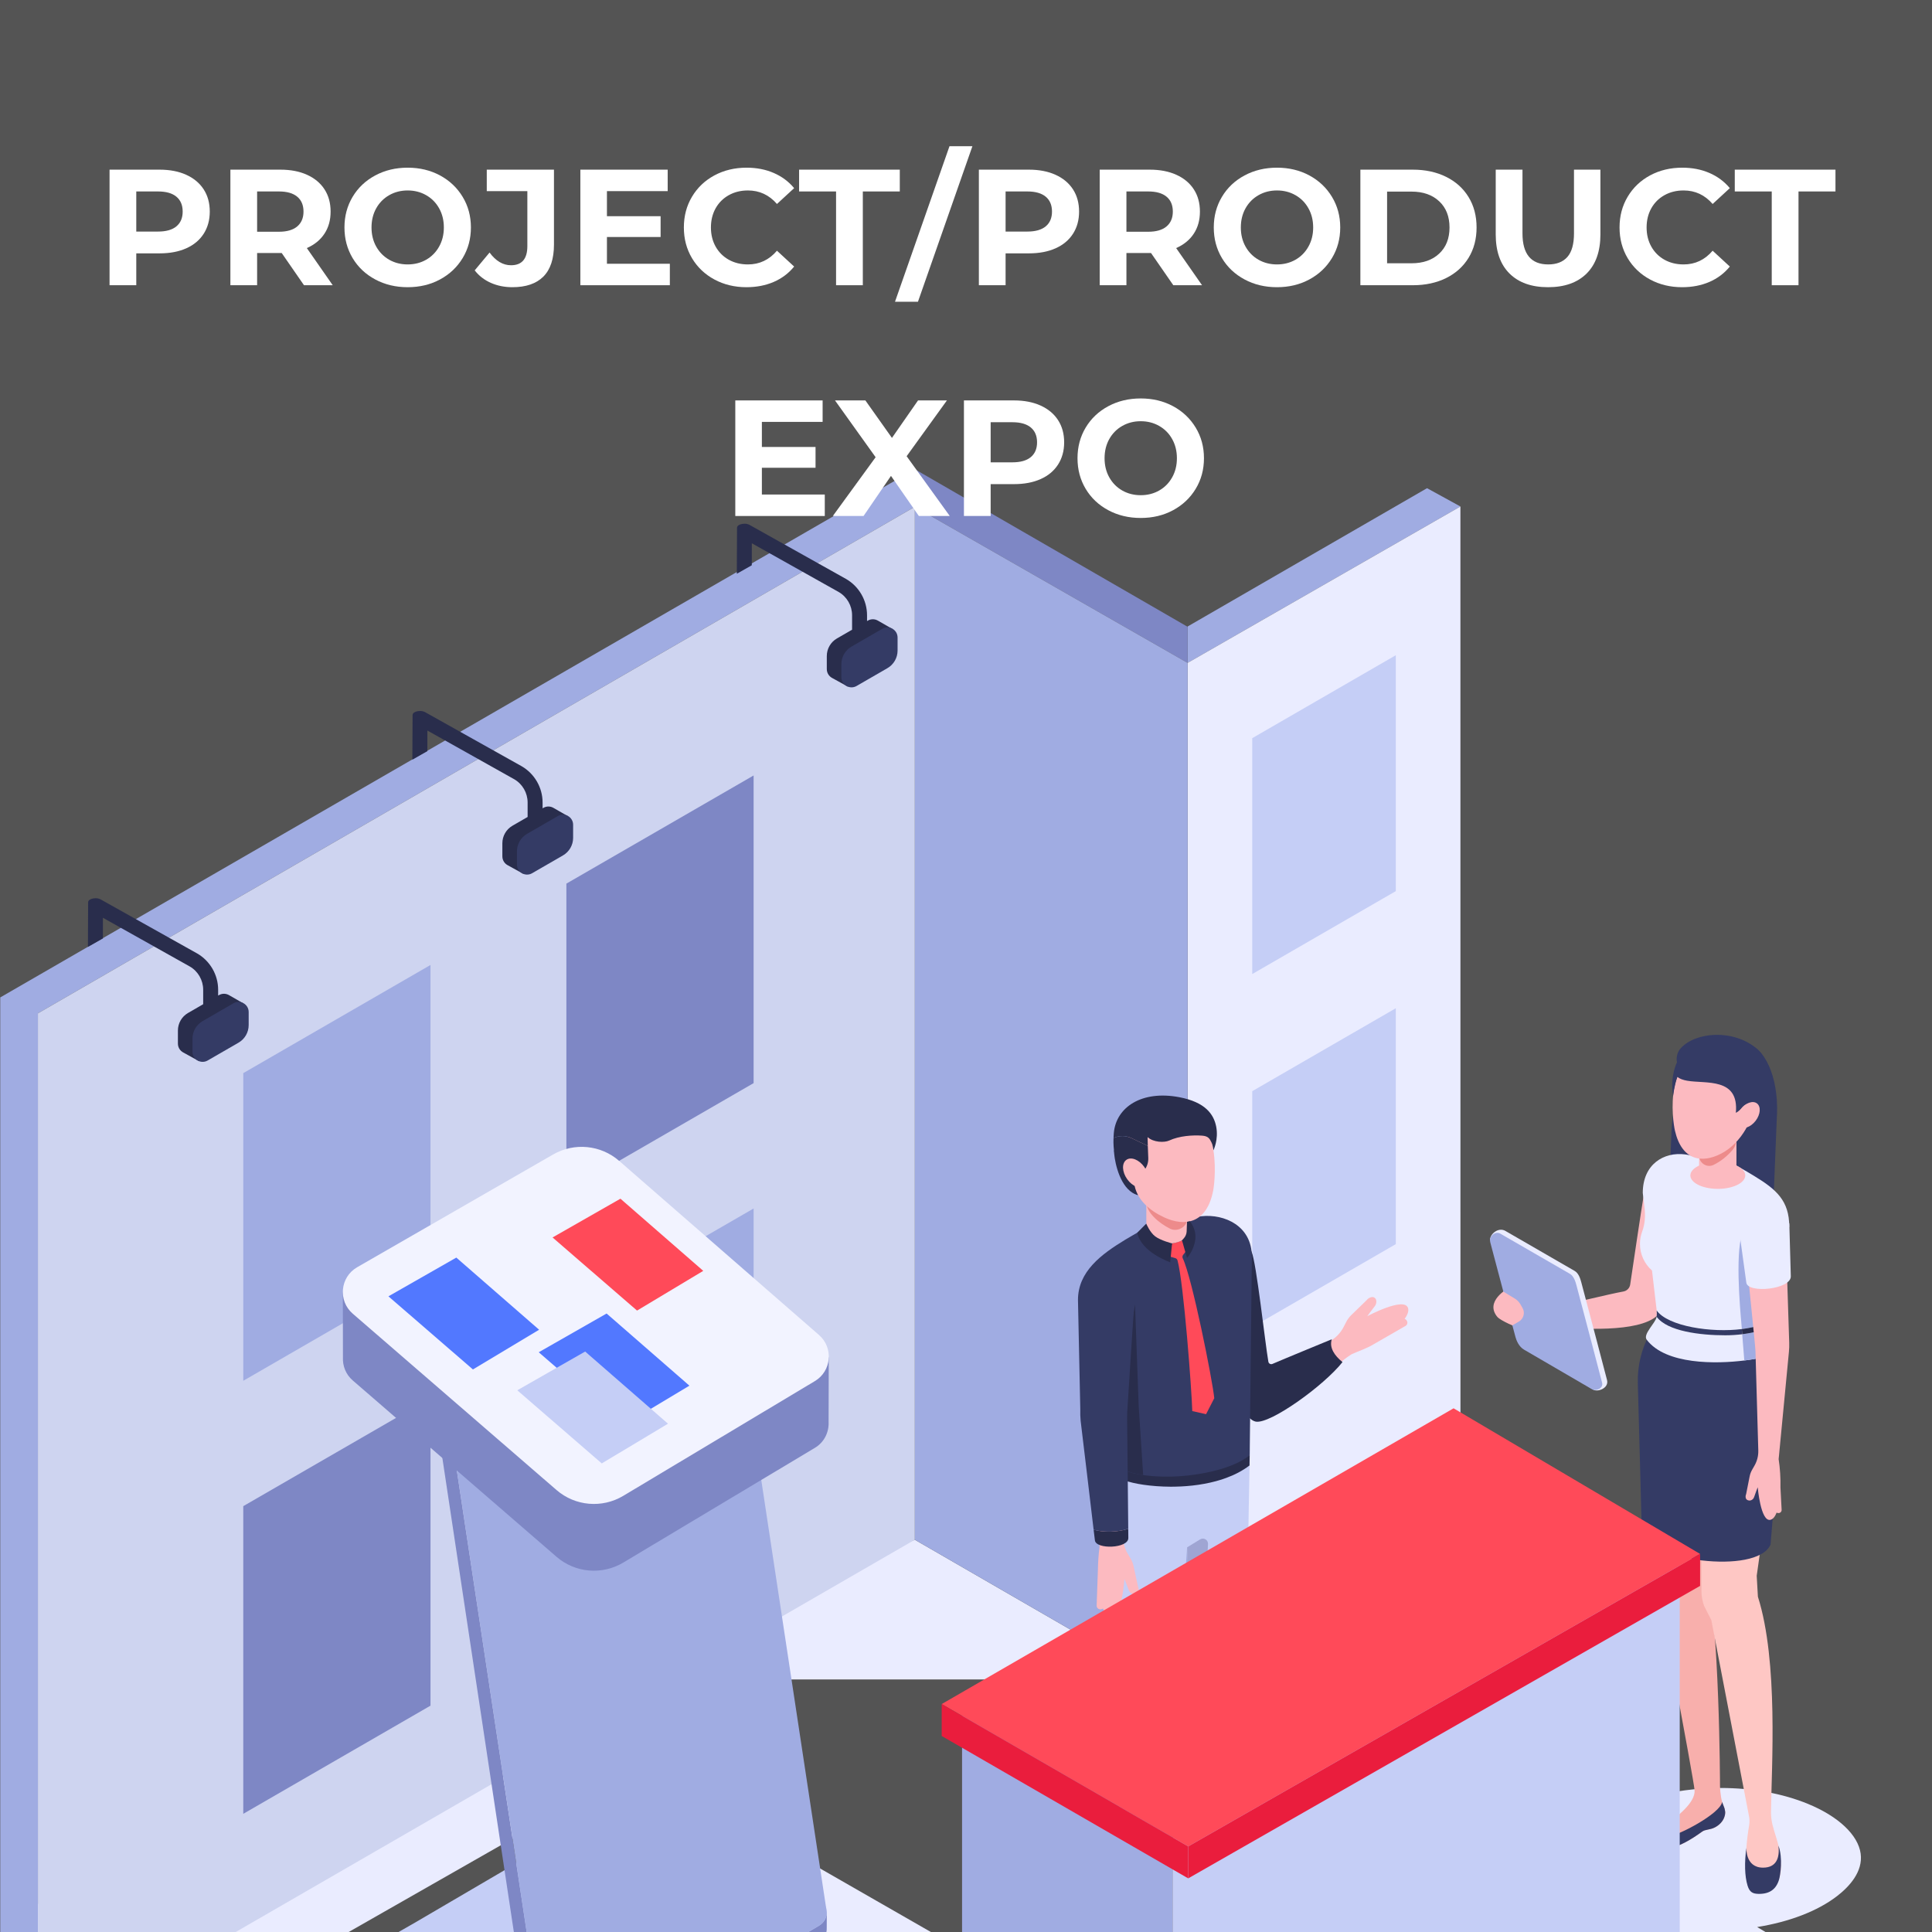 <svg xmlns="http://www.w3.org/2000/svg" xmlns:xlink="http://www.w3.org/1999/xlink" width="1080" zoomAndPan="magnify" viewBox="0 0 810 810" height="1080" preserveAspectRatio="xMidYMid meet" version="1.0"><defs><g/><clipPath id="6d1d8d8707"><path d="M 383 196.723 L 498 196.723 L 498 278 L 383 278 Z M 383 196.723 " clip-rule="nonzero"/></clipPath><clipPath id="0238563134"><path d="M 0 196.723 L 384 196.723 L 384 810 L 0 810 Z M 0 196.723 " clip-rule="nonzero"/></clipPath><clipPath id="650a78939b"><path d="M 489 749 L 787.387 749 L 787.387 810 L 489 810 Z M 489 749 " clip-rule="nonzero"/></clipPath></defs><rect x="-81" width="972" fill="#ffffff" y="-81" height="972" fill-opacity="1"/><rect x="-81" width="972" fill="#545454" y="-81" height="972" fill-opacity="1"/><path fill="#eaecff" d="M 280.055 878.055 L 233.387 878.055 L 243.133 857.105 L 225.863 821.703 L 314.621 766.617 L 394.809 812.605 L 280.055 878.055 " fill-opacity="1" fill-rule="nonzero"/><path fill="#eaecff" d="M 62.195 857.906 L 15.531 857.906 L 25.277 836.957 L 8.004 801.555 L 383.543 645.539 L 484.969 704.121 L 331.84 704.121 L 62.195 857.906 " fill-opacity="1" fill-rule="nonzero"/><path fill="#a0ace2" d="M 497.914 262.656 L 497.914 277.922 L 612.285 212.348 L 598.293 204.672 L 497.914 262.656 " fill-opacity="1" fill-rule="nonzero"/><g clip-path="url(#6d1d8d8707)"><path fill="#7e87c5" d="M 497.914 262.789 L 497.914 277.922 L 383.543 212.492 L 383.543 196.727 L 497.914 262.789 " fill-opacity="1" fill-rule="nonzero"/></g><path fill="#eaecff" d="M 497.914 277.922 L 497.938 710.875 L 612.309 644.812 L 612.285 212.348 L 497.914 277.922 " fill-opacity="1" fill-rule="nonzero"/><path fill="#a0ace2" d="M 497.914 277.922 L 497.914 711.605 L 383.543 645.539 L 383.543 212.492 L 497.914 277.922 " fill-opacity="1" fill-rule="nonzero"/><g clip-path="url(#0238563134)"><path fill="#a0ace2" d="M 383.543 212.492 L 383.543 196.727 L 0.105 418.176 L 0.105 851.227 L 15.895 857.906 L 15.895 424.855 L 383.543 212.492 " fill-opacity="1" fill-rule="nonzero"/></g><path fill="#ced4f0" d="M 383.543 212.492 L 15.895 424.855 L 15.895 857.906 L 383.543 645.539 L 383.543 212.492 " fill-opacity="1" fill-rule="nonzero"/><path fill="#a0ace2" d="M 180.488 404.566 L 180.488 533.555 L 101.992 578.902 L 101.992 449.914 L 180.488 404.566 " fill-opacity="1" fill-rule="nonzero"/><path fill="#7e87c5" d="M 315.957 325.117 L 315.957 454.105 L 237.457 499.453 L 237.457 370.465 L 315.957 325.117 " fill-opacity="1" fill-rule="nonzero"/><path fill="#c5cef6" d="M 585.195 274.707 L 585.195 373.609 L 525.004 408.379 L 525.004 309.48 L 585.195 274.707 " fill-opacity="1" fill-rule="nonzero"/><path fill="#c5cef6" d="M 585.195 422.707 L 585.195 521.609 L 525.004 556.383 L 525.004 457.477 L 585.195 422.707 " fill-opacity="1" fill-rule="nonzero"/><path fill="#7e87c5" d="M 180.488 586.117 L 180.488 715.102 L 101.992 760.449 L 101.992 631.461 L 180.488 586.117 " fill-opacity="1" fill-rule="nonzero"/><path fill="#a0ace2" d="M 315.957 506.664 L 315.957 635.652 L 237.457 681 L 237.457 552.012 L 315.957 506.664 " fill-opacity="1" fill-rule="nonzero"/><path fill="#7e87c5" d="M 332.617 808.125 L 272.211 776.637 C 268.195 774.312 263.246 774.297 259.219 776.602 L 169.863 825.969 L 169.219 817.027 L 150.094 823.465 L 150.094 829.871 C 150.121 832.828 151.211 835.809 153.48 837.105 L 225.523 876.859 C 229.547 879.16 234.492 879.148 238.504 876.824 L 342.797 815.367 C 345.707 813.512 346.711 810.758 346.617 808.148 L 346.637 801.98 L 332.617 808.125 " fill-opacity="1" fill-rule="nonzero"/><path fill="#c5cef6" d="M 346.633 801.715 C 346.633 803.914 345.555 806.07 343.395 807.352 L 275.617 847.293 L 246.801 864.285 L 238.688 869.039 C 238.449 869.203 238.211 869.32 237.934 869.402 C 235.453 870.68 232.652 871.082 229.977 870.602 C 228.461 870.363 227.023 869.883 225.664 869.082 L 224.223 868.285 L 153.41 829.184 C 149.012 826.66 149.012 820.348 153.41 817.828 L 173.988 806.07 L 224.223 776.645 L 229.977 773.289 L 248.281 762.574 L 259.512 756.137 C 263.547 753.816 268.504 753.859 272.539 756.176 L 293.203 767.812 L 343.395 796.074 C 345.555 797.355 346.633 799.516 346.633 801.715 " fill-opacity="1" fill-rule="nonzero"/><path fill="#7e87c5" d="M 306.668 538.043 L 190.016 606.527 L 229.977 870.602 C 228.461 870.363 227.023 869.883 225.664 869.082 L 224.223 868.285 L 184.258 603.289 L 300.914 534.805 L 306.668 538.043 " fill-opacity="1" fill-rule="nonzero"/><path fill="#a0ace2" d="M 306.668 538.043 L 346.633 801.715 C 346.633 803.914 345.555 806.07 343.395 807.352 L 275.617 847.293 L 237.934 869.402 C 235.453 870.68 232.652 871.082 229.977 870.602 L 190.016 606.527 L 306.668 538.043 " fill-opacity="1" fill-rule="nonzero"/><path fill="#7e87c5" d="M 347.457 569.07 L 328.527 574.758 L 259.609 514.707 C 251.895 507.988 240.77 506.902 231.906 512 L 169.086 548.148 L 143.734 541.578 L 143.781 569.078 C 143.605 572.582 144.914 576.18 147.879 578.746 L 233.309 652.68 C 241.133 659.457 252.422 660.441 261.309 655.121 L 341.645 607.02 C 345.664 604.613 347.586 600.355 347.391 596.148 L 347.457 569.07 " fill-opacity="1" fill-rule="nonzero"/><path fill="#f2f3ff" d="M 149.742 531.293 L 231.906 484.016 C 240.77 478.918 251.895 480 259.609 486.723 L 343.363 559.695 C 349.508 565.051 348.637 574.844 341.645 579.031 L 261.309 627.137 C 252.422 632.453 241.133 631.469 233.309 624.691 L 147.879 550.758 C 141.633 545.355 142.59 535.406 149.742 531.293 " fill-opacity="1" fill-rule="nonzero"/><path fill="#5278ff" d="M 225.863 566.941 L 254.324 550.699 L 289.043 580.949 L 261.285 597.598 L 225.863 566.941 " fill-opacity="1" fill-rule="nonzero"/><path fill="#5278ff" d="M 162.852 543.492 L 191.312 527.25 L 226.027 557.496 L 198.273 574.148 L 162.852 543.492 " fill-opacity="1" fill-rule="nonzero"/><path fill="#c5cef6" d="M 216.871 582.883 L 245.332 566.641 L 280.055 596.891 L 252.293 613.543 L 216.871 582.883 " fill-opacity="1" fill-rule="nonzero"/><path fill="#ff4a59" d="M 231.66 518.809 L 260.121 502.562 L 294.84 532.812 L 267.082 549.465 L 231.66 518.809 " fill-opacity="1" fill-rule="nonzero"/><path fill="#292d4c" d="M 79.586 405.215 L 43.16 384.789 L 43.141 393.434 L 36.859 396.996 L 36.949 378.285 C 36.949 378.102 36.996 377.871 37.133 377.688 C 37.547 377.047 38.742 376.582 40.121 376.582 C 40.883 376.582 41.57 376.766 42.109 377.031 L 82.684 399.754 C 88.098 402.887 91.457 408.715 91.457 414.965 L 91.457 417.398 L 91.773 417.219 C 93.203 416.391 94.812 416.504 96.062 417.238 L 102.066 420.688 L 98.152 423.797 L 98.152 426.367 C 98.152 429.406 96.531 432.211 93.898 433.73 L 83.555 438.039 C 83.438 438.105 84.184 439.355 84.066 439.414 L 83.449 444.906 L 76.863 441.277 C 75.551 440.582 74.59 439.219 74.59 437.52 L 74.59 432.051 C 74.59 429.012 76.211 426.203 78.844 424.688 L 85.184 421.02 L 85.184 414.965 C 85.184 410.945 83.023 407.199 79.586 405.215 " fill-opacity="1" fill-rule="nonzero"/><path fill="#343b65" d="M 80.699 435.461 L 80.699 440.93 C 80.699 444.203 84.242 446.246 87.078 444.613 L 100.008 437.141 C 102.641 435.625 104.258 432.812 104.258 429.773 L 104.258 424.309 C 104.258 421.035 100.715 418.988 97.887 420.629 L 84.953 428.098 C 82.32 429.617 80.699 432.422 80.699 435.461 " fill-opacity="1" fill-rule="nonzero"/><path fill="#292d4c" d="M 351.633 248.203 L 315.211 227.773 L 315.191 236.992 L 308.91 240.555 L 309.004 221.273 C 309.004 221.09 309.047 220.859 309.188 220.676 C 309.598 220.035 310.797 219.57 312.172 219.57 C 312.934 219.57 313.625 219.75 314.164 220.016 L 354.734 242.742 C 360.148 245.875 363.512 251.699 363.512 257.953 L 363.512 260.387 L 363.824 260.203 C 365.258 259.379 366.867 259.492 368.109 260.227 L 374.117 263.676 L 370.199 266.785 L 370.199 269.355 C 370.199 272.391 368.578 275.199 365.949 276.719 L 355.609 281.023 C 355.492 281.094 356.234 282.344 356.113 282.398 L 355.5 287.895 L 348.918 284.266 C 347.602 283.57 346.641 282.207 346.641 280.508 L 346.641 275.039 C 346.641 272 348.262 269.191 350.891 267.672 L 357.238 264.008 L 357.238 257.953 C 357.238 253.934 355.078 250.188 351.633 248.203 " fill-opacity="1" fill-rule="nonzero"/><path fill="#343b65" d="M 352.75 278.449 L 352.75 283.914 C 352.75 287.191 356.297 289.234 359.125 287.602 L 372.059 280.129 C 374.691 278.609 376.312 275.801 376.312 272.762 L 376.312 267.297 C 376.312 264.023 372.77 261.977 369.934 263.613 L 357.004 271.082 C 354.371 272.605 352.75 275.41 352.75 278.449 " fill-opacity="1" fill-rule="nonzero"/><path fill="#292d4c" d="M 215.609 326.711 L 179.184 306.281 L 179.164 314.926 L 172.883 318.488 L 172.973 299.781 C 172.973 299.598 173.023 299.363 173.16 299.184 C 173.574 298.539 174.77 298.078 176.148 298.078 C 176.91 298.078 177.594 298.258 178.137 298.523 L 218.711 321.25 C 224.121 324.379 227.484 330.207 227.484 336.457 L 227.484 338.891 L 227.801 338.711 C 229.23 337.883 230.844 337.996 232.086 338.734 L 238.094 342.184 L 234.176 345.289 L 234.176 347.859 C 234.176 350.898 232.555 353.703 229.922 355.227 L 219.582 359.531 C 219.461 359.602 220.211 360.852 220.09 360.906 L 219.473 366.398 L 212.891 362.773 C 211.574 362.078 210.617 360.715 210.617 359.012 L 210.617 353.547 C 210.617 350.508 212.234 347.699 214.867 346.18 L 221.207 342.516 L 221.207 336.457 C 221.207 332.438 219.051 328.691 215.609 326.711 " fill-opacity="1" fill-rule="nonzero"/><path fill="#343b65" d="M 216.727 356.953 L 216.727 362.422 C 216.727 365.695 220.266 367.738 223.102 366.105 L 236.035 358.633 C 238.664 357.117 240.285 354.305 240.285 351.27 L 240.285 345.801 C 240.285 342.531 236.742 340.484 233.91 342.121 L 220.977 349.59 C 218.348 351.109 216.727 353.914 216.727 356.953 " fill-opacity="1" fill-rule="nonzero"/><path fill="#292d4c" d="M 472.203 790.457 C 474.133 784.215 479.012 780.184 483.102 781.449 C 487.195 782.711 487.719 788.469 487.02 795.043 C 486.891 796.266 486.184 797.309 485.637 798.297 C 484.473 800.387 483.926 802.754 483.953 805.145 C 483.969 806.98 483.691 808.953 483.078 810.941 C 481.758 815.199 477.512 818.016 474.395 819.562 C 466.68 823.402 473.715 830.59 467.367 817.078 C 465.633 813.387 464.766 807.812 467.215 803.383 C 468.215 801.574 471.84 791.633 472.203 790.457 " fill-opacity="1" fill-rule="nonzero"/><path fill="#292d4c" d="M 510.691 781.523 C 511.637 782.199 512.98 783.793 513.961 784.82 C 516.234 787.207 519.402 788.609 522.633 789.742 C 527.098 791.305 530.707 791.648 533.277 790.984 C 535.766 790.34 536.82 787.395 535.355 785.281 C 533.938 783.242 531.305 780.516 527.781 777.43 C 525.766 775.668 523.891 774.055 522.395 772.777 C 520.262 770.965 518.906 768.395 518.652 765.609 C 518.512 764.078 518.32 762.711 518.082 762.621 C 512.633 760.555 504.871 761.691 503.48 764.328 C 503.48 764.328 501.938 772.43 501.938 774.43 C 501.938 775.703 502.324 777.828 504.672 778.727 C 506.137 779.285 508.492 779.945 510.691 781.523 " fill-opacity="1" fill-rule="nonzero"/><path fill="#fcbac0" d="M 589.805 553.699 C 589.605 553.32 589.273 553.059 588.895 552.941 C 590.184 551.164 590.758 549.551 590.281 548.281 C 588.547 543.625 573.242 551.816 573.242 551.816 C 573.242 551.816 575.484 548.719 576.301 547.738 C 577.215 546.633 577.219 545.125 576.652 544.414 C 575.559 543.043 573.531 544.266 572.965 545.117 L 566.551 551.344 C 565.68 552.188 564.949 553.168 564.398 554.246 L 563.309 556.355 C 562.105 558.699 560.277 560.66 558.031 562.027 C 558.031 562.027 556.242 563.164 553.508 564.871 L 559.512 573.48 C 563.957 569.242 566.84 567.691 566.84 567.691 C 569.676 566.418 572.977 565.355 575.789 563.656 L 589.223 555.922 C 589.977 555.527 590.266 554.586 589.871 553.832 L 589.805 553.699 " fill-opacity="1" fill-rule="nonzero"/><path fill="#c5cef6" d="M 465.207 575.898 L 465.207 595.262 C 465.207 598.188 470.02 788.152 470.02 788.152 C 470.125 793.93 488.02 793.418 488.188 788.246 L 497.703 648.727 L 501.383 766.965 C 501.461 772.887 521.277 772.355 521.164 766.52 L 523.945 609.945 C 523.996 607.203 523.848 602.836 523.281 600.156 L 465.207 575.898 " fill-opacity="1" fill-rule="nonzero"/><path fill="#9fa5d3" d="M 497.703 648.727 L 503.176 645.383 C 504.656 644.473 506.543 645.594 506.461 647.332 L 501.18 752.605 L 497.703 648.727 " fill-opacity="1" fill-rule="nonzero"/><path fill="#292d4c" d="M 558.359 561.492 C 558.359 561.492 537.352 570.137 533.48 571.828 C 532.742 572.152 531.91 571.703 531.77 570.91 C 530.379 562.996 526.773 529.426 524.73 524.77 C 523.688 522.398 507.016 531.008 507.016 531.008 C 506.066 532.102 505.594 533.484 505.715 534.945 C 505.824 536.379 504.738 538.191 505.695 538.973 C 509.461 557.891 518.027 594.426 526.465 596.02 C 532.531 597.168 555.117 580.879 562.852 571.059 C 559.508 568.375 557.211 565.008 558.359 561.492 " fill-opacity="1" fill-rule="nonzero"/><path fill="#343b65" d="M 524.844 526.828 L 523.945 609.945 C 519.953 615.09 497.867 623.301 479.359 620.504 C 476.055 620.008 472.855 619.234 469.914 618.113 C 468.023 617.395 466.223 616.531 464.551 615.504 L 463.078 568.246 L 451.945 545.027 C 451.945 533.059 461.723 525.855 471.828 519.715 C 472.82 519.105 473.832 518.52 474.898 517.914 L 490.332 508.977 C 491.086 508.59 496.91 511.754 497.664 511.457 C 499.648 510.613 501.723 510.102 503.785 509.898 C 513.305 508.902 524.844 513.902 524.844 526.828 " fill-opacity="1" fill-rule="nonzero"/><path fill="#ff4a59" d="M 505.652 592.902 L 509.09 586.203 C 508.305 578.379 499.738 535.508 495.883 527.57 C 495.648 527.09 495.711 526.535 496.035 526.109 L 497.816 523.785 L 495.555 520.039 C 493.551 520.898 492.031 521.195 491.395 521.305 L 489.895 526.66 L 492.734 527.469 C 493.195 527.602 493.551 527.957 493.68 528.418 C 496.285 538.02 499.641 583.035 499.867 591.605 C 502.961 592.301 502.559 592.207 505.652 592.902 " fill-opacity="1" fill-rule="nonzero"/><path fill="#292d4c" d="M 479.277 618.418 C 475.969 617.922 472.855 617.078 469.914 615.957 L 466.133 606.156 L 475.867 546.867 L 477.395 589.371 L 479.277 618.418 " fill-opacity="1" fill-rule="nonzero"/><path fill="#292d4c" d="M 514.074 615.203 C 513.488 615.422 512.859 615.605 512.234 615.809 C 506.484 617.535 499.559 618.715 492.609 619.023 C 492.004 619.043 491.379 619.062 490.773 619.078 C 488.348 619.133 485.922 619.078 483.566 618.895 C 482.066 618.77 480.633 618.621 479.277 618.418 C 473.371 617.555 468.895 615.934 467.508 613.605 L 468.367 618.473 C 468.426 619.895 472.902 621.547 479.492 622.504 C 482.801 622.977 486.676 623.289 490.773 623.309 C 491.379 623.309 491.988 623.289 492.609 623.289 C 499.027 623.18 505.918 622.297 512.234 620.277 C 512.859 620.074 513.469 619.852 514.074 619.633 C 517.676 618.324 520.941 616.625 523.863 614.402 L 523.945 609.945 C 521.812 611.93 518.43 613.73 514.074 615.203 " fill-opacity="1" fill-rule="nonzero"/><path fill="#fcbac0" d="M 477.113 665.203 L 475.273 656.668 C 475.023 655.516 474.59 654.406 473.984 653.391 L 472.797 651.398 C 471.484 649.188 470.801 646.664 470.832 644.098 L 471.352 595.887 C 471.281 594.008 471.328 592.148 471.504 590.277 C 472.285 581.828 468.152 565.078 468.547 558.117 C 468.645 556.371 467.289 554.891 465.543 554.828 L 458.723 545.906 C 456.969 545.844 455.504 547.246 455.496 549.004 L 454.867 591.941 C 454.844 593.434 454.922 594.922 455.094 596.402 L 461 648.496 C 460.59 651.504 460.355 654.754 460.309 657.965 L 459.773 673.09 C 459.711 673.922 460.336 674.648 461.168 674.711 C 461.727 674.754 462.113 674.613 462.406 674.359 C 463.211 676.344 464.25 677.656 465.547 677.918 C 470.301 678.883 471.426 661.973 471.426 661.973 C 471.426 661.973 472.828 665.434 473.219 666.609 C 473.66 667.938 474.883 668.461 475.758 668.34 C 477.77 668.07 477.527 666.113 477.113 665.203 " fill-opacity="1" fill-rule="nonzero"/><path fill="#292d4c" d="M 458.504 641.34 L 459.039 645.754 C 459.387 649.711 473.203 649.246 473.055 644.766 L 473.02 640.938 C 468.699 642.41 462.621 642.555 458.504 641.34 " fill-opacity="1" fill-rule="nonzero"/><path fill="#343b65" d="M 472.543 594.059 C 472.543 593.34 472.562 592.645 472.598 591.926 C 473.02 585.328 475.246 550.102 475.723 543.652 L 451.945 545.027 L 452.918 590.914 C 452.863 592.477 452.918 594.078 453.062 595.676 L 455.805 618.566 L 458.504 641.34 C 462.621 642.555 468.699 642.41 473.02 640.938 L 472.801 618.566 L 472.543 594.059 " fill-opacity="1" fill-rule="nonzero"/><path fill="#292d4c" d="M 485.348 489.699 C 489.691 494.875 491.789 494.793 488.391 497.191 C 483.566 500.602 478.562 503.242 473.82 499.375 C 468.586 495.102 467.043 485.238 467.047 482.27 C 467.047 482.27 481.008 484.523 485.348 489.699 " fill-opacity="1" fill-rule="nonzero"/><path fill="#fcbac0" d="M 497.664 489.543 L 497.664 517.262 C 497.664 518.559 496.469 519.805 494.277 520.602 C 490.488 522 485.156 521.652 482.312 519.805 C 481.168 519.059 480.617 518.16 480.617 517.262 L 480.57 489.543 L 497.664 489.543 " fill-opacity="1" fill-rule="nonzero"/><path fill="#ed8b8b" d="M 497.664 492.82 L 497.664 511.457 C 497.664 514.098 493.77 516.781 490.488 515.105 C 485.633 512.633 480.57 508.258 480.57 503.844 L 480.57 492.82 L 497.664 492.82 " fill-opacity="1" fill-rule="nonzero"/><path fill="#fcbac0" d="M 488.871 464.195 C 478.355 465.051 470.457 473.441 471.488 486.129 C 471.758 489.422 474.816 493.199 475.691 497.18 C 477.035 503.332 482.105 507.59 488.004 510.352 C 496.758 514.441 506.004 513.012 508.652 499.039 C 509.566 494.203 512.824 462.246 488.871 464.195 " fill-opacity="1" fill-rule="nonzero"/><path fill="#292d4c" d="M 490.617 529.223 L 491.395 521.305 C 491.395 521.305 486.625 520.094 484.344 518.379 C 482.059 516.664 480.57 513.012 480.57 513.012 L 476.801 516.809 C 478.41 525.035 490.617 529.223 490.617 529.223 " fill-opacity="1" fill-rule="nonzero"/><path fill="#292d4c" d="M 497.664 527.402 L 495.555 520.039 L 496.371 519.105 C 497.066 518.312 497.465 517.309 497.508 516.254 L 497.664 512.258 C 497.664 512.258 498.477 512.133 498.898 512.035 L 499.25 512.539 C 500.707 514.602 501.445 517.141 501.129 519.648 C 500.527 524.406 497.664 527.402 497.664 527.402 " fill-opacity="1" fill-rule="nonzero"/><path fill="#292d4c" d="M 466.844 477.113 C 466.477 487.23 470.281 491.883 473.098 493.969 C 472.828 493.062 472.781 491.328 473.379 488.023 C 473.602 486.777 475.734 487.094 477.059 488.793 C 477.598 489.488 478.723 490.016 479.914 490.402 C 480.953 488.996 481.484 487.281 481.422 485.535 L 481.223 480.406 L 474.363 477.16 C 471.961 476.02 469.215 476.039 466.844 477.113 " fill-opacity="1" fill-rule="nonzero"/><path fill="#292d4c" d="M 494.414 460.004 C 478.742 457.027 467.93 464.141 466.977 475.016 C 466.91 475.742 466.871 476.438 466.844 477.113 C 469.215 476.039 471.961 476.02 474.363 477.16 L 481.223 480.406 L 481.133 476.727 C 483.543 478.98 488.18 479.102 490.168 478.18 C 494.449 476.199 500.055 475.84 503.988 476.125 C 506.539 476.309 507.164 477.359 507.961 479.055 C 508.559 480.328 508.73 482.27 508.73 482.27 C 508.73 482.27 510.965 477.805 509.891 472.32 C 508.863 467.113 505.301 462.07 494.414 460.004 " fill-opacity="1" fill-rule="nonzero"/><path fill="#fcbac0" d="M 479.75 489.258 C 481.918 492.312 482.066 495.934 480.082 497.344 C 478.098 498.75 474.73 497.414 472.566 494.355 C 470.398 491.297 470.254 487.68 472.238 486.273 C 474.223 484.859 477.59 486.203 479.75 489.258 " fill-opacity="1" fill-rule="nonzero"/><g clip-path="url(#650a78939b)"><path fill="#eaecff" d="M 570.715 957.992 L 496.621 957.992 L 506.363 937.039 L 489.094 901.641 L 668.133 794.168 C 663.711 790.324 660.934 786.082 660.355 781.816 C 659.328 774.234 665.152 767.977 670.215 764.059 C 681.906 755.016 701.039 749.617 721.379 749.617 C 734.703 749.617 747.348 751.914 757.949 756.266 C 770.758 761.516 779.031 769.328 780.094 777.156 C 781.117 784.742 775.297 791 770.234 794.914 C 762.012 801.27 750.094 805.773 736.691 807.922 L 787.383 838.18 L 570.715 957.992 " fill-opacity="1" fill-rule="nonzero"/></g><path fill="#f8afac" d="M 694.605 768.035 C 693.488 769.246 691.293 771.348 692.711 772.824 C 696.426 776.723 702.973 775.664 713.684 767.883 C 714.988 766.938 716.922 767.238 719.02 766.121 C 720.816 765.176 722.312 763.695 722.957 761.77 C 723.582 759.984 723.164 758.906 723.164 758.906 C 723.148 758.336 722.75 757.449 722.312 756.312 C 722.199 756.047 722.105 755.781 722.027 755.48 C 721.176 752.68 721.121 748.797 721.121 748.797 C 721.121 748.797 720.988 680.605 715.18 656.273 L 720.27 603.977 L 689.309 598.809 L 693.355 657.066 C 693.355 657.066 710.164 746.109 710.465 750.594 C 710.809 755.84 702.973 761.77 698.145 765.305 C 696.426 766.574 695.082 767.52 694.605 768.035 " fill-opacity="1" fill-rule="nonzero"/><path fill="#fec7c4" d="M 744.16 606.695 L 736.508 660.645 L 737.008 669.422 C 745.656 696.699 742.723 740.758 742.5 759.738 C 742.41 767.273 746.66 771.781 746.668 782.531 C 746.672 787.988 744.27 793.941 737.402 793.812 C 730.523 793.676 731.5 775.852 733.312 765.406 C 733.551 764.031 733.531 762.645 733.242 761.277 L 717.48 679.223 L 714.465 673.336 C 713.73 671.371 713.355 669.285 713.355 667.191 L 713.355 605.055 L 744.16 606.695 " fill-opacity="1" fill-rule="nonzero"/><path fill="#343b65" d="M 732.191 774.664 C 732.191 774.664 731.641 783.02 739.168 783.02 C 744.84 783.02 746.195 778.801 745.629 773.793 C 747.566 779.062 746.387 786.305 745.887 787.984 C 744.707 791.965 742.02 794.164 737.074 794.008 C 734.934 793.938 733.539 793.355 732.684 790.594 C 731.434 786.559 731.332 780.719 732.191 774.664 " fill-opacity="1" fill-rule="nonzero"/><path fill="#343b65" d="M 692.711 772.824 C 696.426 776.723 702.973 775.664 713.684 767.883 C 714.988 766.938 716.922 767.238 719.02 766.121 C 720.816 765.176 722.312 763.695 722.957 761.77 C 723.582 759.984 723.164 758.906 723.164 758.906 C 723.148 758.336 722.75 757.449 722.312 756.312 C 722.199 756.047 722.105 755.781 722.027 755.48 C 721.156 760.461 703.5 769.566 700.305 769.645 C 697.219 769.699 696.559 767.332 698.203 765.289 C 696.426 766.574 695.082 767.52 694.605 768.035 C 693.488 769.246 691.293 771.348 692.711 772.824 " fill-opacity="1" fill-rule="nonzero"/><path fill="#343b65" d="M 700.785 474.309 C 701.43 458.527 708.379 445.996 716.309 446.316 C 717.777 446.383 719.172 446.879 720.477 447.75 C 723.359 441.684 727.441 437.914 731.828 438.094 C 739.758 438.418 745.664 451.473 745.016 467.254 C 745.004 467.582 744.973 467.898 744.953 468.223 L 743.52 503.855 C 743.258 510.219 736.375 514.066 730.824 510.945 L 707.684 497.949 C 702.965 495.301 700.133 490.23 700.355 484.824 L 700.746 475.273 C 700.754 474.949 700.773 474.637 700.785 474.309 " fill-opacity="1" fill-rule="nonzero"/><path fill="#343b65" d="M 686.664 580.027 C 687.363 604 688.332 642.516 688.332 642.516 C 689.309 653.895 736.508 660.645 742.309 647.582 L 744.844 616.875 C 746.719 606.191 748.363 584.422 741.684 570.391 C 741.684 570.391 741.266 569.648 740.621 568.516 C 739.051 565.691 738.027 562.625 737.559 559.484 L 733.09 559.086 L 731.953 558.973 L 731.18 558.914 L 730.043 558.82 L 693.098 555.543 C 692.758 556.793 692.266 557.988 691.66 559.16 C 688.18 565.539 686.453 572.738 686.664 580.027 " fill-opacity="1" fill-rule="nonzero"/><path fill="#fcbac0" d="M 652.133 556.34 C 662.09 557.141 686.91 558.844 694.703 551.633 C 698.141 548.457 704.262 503.941 704.262 503.941 C 704.559 502.586 703.676 501.254 702.316 500.996 L 692.031 499.051 C 690.676 498.797 689.379 499.699 689.148 501.059 C 688.215 506.621 684.41 532.094 683.469 538.523 C 683.25 540.012 682.121 541.188 680.637 541.461 C 673.465 542.777 662.105 545.84 650.121 548.043 C 644.746 549.027 634.074 534.98 632.285 540.148 C 632.285 540.148 622.172 545.582 627.859 552.227 C 628.836 553.363 635.676 556.902 638.262 556.734 C 643.449 556.395 650.793 556.23 652.133 556.34 " fill-opacity="1" fill-rule="nonzero"/><path fill="#eaecff" d="M 694.578 549.441 C 694.645 550.227 694.559 551.977 694.559 552.066 C 694.23 554.559 688.648 559.383 690.395 561.684 C 698.379 572.219 719.609 571.863 731.309 570.395 C 737.32 569.648 741.496 568.512 741.496 568.512 C 739.637 565.191 738.547 561.539 738.238 557.816 C 738.195 557.227 738.152 556.66 738.152 556.07 L 738.156 555.562 C 738.176 553.922 738.352 552.262 738.656 550.645 C 738.785 549.988 739.637 546.988 739.969 546.156 L 750.152 514.246 C 750.152 503.332 744.648 498.633 735.484 493.051 C 734.547 492.461 733.562 491.875 732.535 491.281 L 718.344 483.082 C 717.648 482.73 712.309 485.66 711.609 485.375 C 709.953 484.676 708.246 484.219 706.52 483.996 C 697.621 482.836 688.742 488.066 688.742 500.164 L 689.465 506.262 C 689.879 509.652 689.68 513.152 688.48 516.348 C 687.891 517.965 687.562 519.691 687.562 521.512 C 687.562 525.973 689.531 529.953 692.613 532.688 C 692.613 532.688 694.559 549.199 694.578 549.441 " fill-opacity="1" fill-rule="nonzero"/><path fill="#fcbac0" d="M 727.117 497.309 C 722.039 499.18 714.824 498.68 711.004 496.195 C 707.18 493.707 708.203 490.176 713.281 488.305 C 718.359 486.434 725.578 486.938 729.398 489.422 C 733.219 491.906 732.199 495.441 727.117 497.309 " fill-opacity="1" fill-rule="nonzero"/><path fill="#343b65" d="M 694.559 552.066 C 694.559 551.977 694.578 551.891 694.578 551.805 C 694.645 551.016 694.645 550.227 694.578 549.441 C 699.363 556.098 717.617 558.848 730.285 557.211 C 730.32 557.949 730.375 558.66 730.422 559.383 C 728.078 559.672 725.703 559.828 723.309 559.828 C 712.879 559.828 699.008 558.148 694.559 552.066 " fill-opacity="1" fill-rule="nonzero"/><path fill="#a0ace2" d="M 738.164 556.242 C 738.254 560.492 739.383 564.719 741.496 568.512 C 741.496 568.512 737.32 569.648 731.309 570.395 C 731.082 566.938 730.684 563.246 730.422 559.383 C 733.09 559.051 735.715 558.539 738.238 557.816 C 738.203 557.289 738.168 556.77 738.164 556.242 " fill-opacity="1" fill-rule="nonzero"/><path fill="#a0ace2" d="M 730.285 557.211 C 730.195 555.383 727.406 530.191 729.922 518.984 L 738.148 550.645 C 737.809 552.398 737.637 554.176 737.648 555.949 C 737.648 555.949 732.977 556.867 730.285 557.211 " fill-opacity="1" fill-rule="nonzero"/><path fill="#292d4c" d="M 738.156 555.562 L 738.156 555.949 C 738.168 556.77 738.203 557.289 738.238 557.816 C 735.715 558.539 733.09 559.051 730.422 559.383 C 730.375 558.66 730.32 557.949 730.285 557.211 C 732.977 556.867 735.617 556.328 738.156 555.562 " fill-opacity="1" fill-rule="nonzero"/><path fill="#fcbac0" d="M 732.074 626.414 L 733.535 619.031 C 733.73 618.031 734.086 617.07 734.598 616.184 L 735.586 614.449 C 736.688 612.527 737.234 610.34 737.172 608.125 L 735.992 566.594 C 736.023 564.973 732.602 532.816 732.156 526.824 C 732.047 525.32 733.191 524.023 734.695 523.945 L 746.113 523.336 C 747.625 523.254 748.906 524.438 748.945 525.953 L 750.137 562.945 C 750.176 564.227 750.137 565.512 750.012 566.789 L 745.707 611.77 C 746.289 615.531 746.555 619.738 746.465 623.641 L 746.953 632.949 C 747.02 633.66 746.492 634.297 745.781 634.363 C 745.363 634.402 745.094 634.312 744.859 634.168 C 744.199 635.84 743.332 636.949 742.238 637.195 C 738.16 638.098 736.93 623.539 736.93 623.539 C 736.93 623.539 735.773 626.543 735.453 627.566 C 735.094 628.715 734.051 629.188 733.293 629.098 C 731.555 628.895 731.734 627.203 732.074 626.414 " fill-opacity="1" fill-rule="nonzero"/><path fill="#eaecff" d="M 750.176 512.879 L 750.801 534.949 C 751.223 540.613 732.668 542.449 732.148 537.715 L 727.406 503.25 L 750.176 512.879 " fill-opacity="1" fill-rule="nonzero"/><path fill="#fcbac0" d="M 712.359 465.262 L 712.359 490.707 C 712.359 491.895 713.453 493.039 715.469 493.77 C 718.945 495.055 723.84 494.734 726.445 493.039 C 727.5 492.352 728.004 491.531 728.004 490.707 L 728.047 465.262 L 712.359 465.262 " fill-opacity="1" fill-rule="nonzero"/><path fill="#ed8b8b" d="M 712.352 466.906 L 712.352 484.508 C 712.352 487.594 715.555 489.727 718.344 488.418 C 721.434 486.934 724.066 484.773 726.246 482.262 C 727.426 480.906 728.047 479.152 728.047 477.359 L 728.047 466.906 L 712.352 466.906 " fill-opacity="1" fill-rule="nonzero"/><path fill="#fcbac0" d="M 702.234 474.059 C 705.18 486.77 713.715 487.746 721.59 483.664 C 730.371 479.121 735.535 468.504 735.848 460.836 C 736.324 449.16 728.77 441.758 719.09 441.363 C 697.047 440.461 701.215 469.656 702.234 474.059 " fill-opacity="1" fill-rule="nonzero"/><path fill="#343b65" d="M 736.707 439.777 C 726.668 431.238 710.871 432.664 704.691 439.438 C 703.227 441.047 702.668 443.277 703.066 445.418 C 703.066 445.418 700.074 451.141 701.461 459.438 C 701.461 459.438 701.945 455.121 703.246 451.492 C 704.227 452.316 705.645 452.793 707.328 453.094 C 715.102 454.477 729.16 451.578 727.762 466.551 C 727.762 466.551 729.254 465.887 730.594 464.172 C 731.805 462.613 735.41 461.746 735.762 462.852 C 736.707 465.773 729.867 478.199 729.867 478.199 C 746.43 470.969 745.191 447 736.707 439.777 " fill-opacity="1" fill-rule="nonzero"/><path fill="#fcbac0" d="M 729.758 465.07 C 727.715 467.754 727.469 471.004 729.211 472.332 C 730.953 473.66 734.023 472.562 736.07 469.879 C 738.113 467.195 738.359 463.941 736.617 462.613 C 734.875 461.285 731.801 462.383 729.758 465.07 " fill-opacity="1" fill-rule="nonzero"/><path fill="#eaecff" d="M 631.043 516.012 L 660.215 532.859 C 661.922 533.848 662.609 536.301 662.969 537.637 C 665.734 547.867 673.766 578.629 673.766 578.629 C 674.59 581.965 669.891 583.758 667.934 582.613 L 640.168 564.18 C 638.473 563.191 637.43 561.375 637.43 559.414 L 624.754 519.645 C 624.754 517.383 628.141 514.438 631.043 516.012 " fill-opacity="1" fill-rule="nonzero"/><path fill="#a0ace2" d="M 628.992 517.195 L 658.168 534.043 C 659.871 535.027 660.562 537.484 660.922 538.816 C 663.684 549.051 671.715 579.812 671.715 579.812 C 672.195 582 669.258 583.492 667.297 582.352 L 638.988 565.867 C 636.734 564.551 635.742 561.918 635.383 560.598 C 632.625 550.398 627.602 531.422 624.836 520.977 C 624.074 518.074 627.039 516.059 628.992 517.195 " fill-opacity="1" fill-rule="nonzero"/><path fill="#fcbac0" d="M 630.254 541.504 L 635.207 544.5 C 636.164 545.113 636.957 545.953 637.516 546.949 L 638.352 548.43 C 639.461 550.406 638.781 552.914 636.82 554.055 L 634.059 555.668 L 629.219 549.441 L 630.254 541.504 " fill-opacity="1" fill-rule="nonzero"/><path fill="#8c95cc" d="M 403.348 719.508 L 615.988 596.973 L 704.23 649.105 L 491.598 770.477 L 403.348 719.508 " fill-opacity="1" fill-rule="nonzero"/><path fill="#a0ace2" d="M 403.348 719.508 L 403.348 891.469 L 491.598 942.438 L 491.598 770.477 L 403.348 719.508 " fill-opacity="1" fill-rule="nonzero"/><path fill="#c5cef6" d="M 491.598 770.477 L 491.598 942.438 L 704.23 821.066 L 704.23 649.105 L 491.598 770.477 " fill-opacity="1" fill-rule="nonzero"/><path fill="#ff4a59" d="M 394.809 714.434 L 609.422 590.438 L 712.773 651.492 L 498.16 774.125 L 394.809 714.434 " fill-opacity="1" fill-rule="nonzero"/><path fill="#ea1d3d" d="M 394.809 714.434 L 394.809 727.82 L 498.16 787.516 L 498.16 774.125 L 394.809 714.434 " fill-opacity="1" fill-rule="nonzero"/><path fill="#ea1d3d" d="M 498.16 774.125 L 498.16 787.516 L 712.773 664.887 L 712.773 651.492 L 498.16 774.125 " fill-opacity="1" fill-rule="nonzero"/><g fill="#ffffff" fill-opacity="1"><g transform="translate(40.181, 119.582)"><g><path d="M 26.719 -48.453 C 31.008 -48.453 34.734 -47.734 37.891 -46.297 C 41.055 -44.867 43.492 -42.836 45.203 -40.203 C 46.91 -37.578 47.766 -34.469 47.766 -30.875 C 47.766 -27.32 46.91 -24.219 45.203 -21.562 C 43.492 -18.906 41.055 -16.875 37.891 -15.469 C 34.734 -14.062 31.008 -13.359 26.719 -13.359 L 16.953 -13.359 L 16.953 0 L 5.75 0 L 5.75 -48.453 Z M 26.094 -22.5 C 29.457 -22.5 32.016 -23.223 33.766 -24.672 C 35.523 -26.129 36.406 -28.195 36.406 -30.875 C 36.406 -33.594 35.523 -35.676 33.766 -37.125 C 32.016 -38.582 29.457 -39.312 26.094 -39.312 L 16.953 -39.312 L 16.953 -22.5 Z M 26.094 -22.5 "/></g></g></g><g fill="#ffffff" fill-opacity="1"><g transform="translate(90.843, 119.582)"><g><path d="M 36.609 0 L 27.266 -13.5 L 16.953 -13.5 L 16.953 0 L 5.75 0 L 5.75 -48.453 L 26.719 -48.453 C 31.008 -48.453 34.734 -47.734 37.891 -46.297 C 41.055 -44.867 43.492 -42.836 45.203 -40.203 C 46.91 -37.578 47.766 -34.469 47.766 -30.875 C 47.766 -27.27 46.895 -24.164 45.156 -21.562 C 43.426 -18.957 40.973 -16.961 37.797 -15.578 L 48.656 0 Z M 36.406 -30.875 C 36.406 -33.594 35.523 -35.676 33.766 -37.125 C 32.016 -38.582 29.457 -39.312 26.094 -39.312 L 16.953 -39.312 L 16.953 -22.422 L 26.094 -22.422 C 29.457 -22.422 32.016 -23.16 33.766 -24.641 C 35.523 -26.117 36.406 -28.195 36.406 -30.875 Z M 36.406 -30.875 "/></g></g></g><g fill="#ffffff" fill-opacity="1"><g transform="translate(141.713, 119.582)"><g><path d="M 29.203 0.828 C 24.18 0.828 19.648 -0.254 15.609 -2.422 C 11.566 -4.586 8.406 -7.57 6.125 -11.375 C 3.844 -15.188 2.703 -19.469 2.703 -24.219 C 2.703 -28.977 3.844 -33.258 6.125 -37.062 C 8.406 -40.875 11.566 -43.863 15.609 -46.031 C 19.648 -48.195 24.18 -49.281 29.203 -49.281 C 34.234 -49.281 38.754 -48.195 42.766 -46.031 C 46.785 -43.863 49.945 -40.875 52.25 -37.062 C 54.562 -33.258 55.719 -28.977 55.719 -24.219 C 55.719 -19.469 54.562 -15.188 52.25 -11.375 C 49.945 -7.57 46.785 -4.586 42.766 -2.422 C 38.754 -0.254 34.234 0.828 29.203 0.828 Z M 29.203 -8.719 C 32.066 -8.719 34.648 -9.375 36.953 -10.688 C 39.266 -12.008 41.078 -13.848 42.391 -16.203 C 43.711 -18.555 44.375 -21.227 44.375 -24.219 C 44.375 -27.219 43.711 -29.895 42.391 -32.25 C 41.078 -34.602 39.266 -36.438 36.953 -37.75 C 34.648 -39.07 32.066 -39.734 29.203 -39.734 C 26.348 -39.734 23.766 -39.07 21.453 -37.75 C 19.148 -36.438 17.336 -34.602 16.016 -32.25 C 14.703 -29.895 14.047 -27.219 14.047 -24.219 C 14.047 -21.227 14.703 -18.555 16.016 -16.203 C 17.336 -13.848 19.148 -12.008 21.453 -10.688 C 23.766 -9.375 26.348 -8.719 29.203 -8.719 Z M 29.203 -8.719 "/></g></g></g><g fill="#ffffff" fill-opacity="1"><g transform="translate(200.127, 119.582)"><g><path d="M 14.672 0.828 C 11.398 0.828 8.391 0.219 5.641 -1 C 2.891 -2.227 0.641 -3.973 -1.109 -6.234 L 5.125 -13.703 C 7.75 -10.148 10.75 -8.375 14.125 -8.375 C 18.688 -8.375 20.969 -11.051 20.969 -16.406 L 20.969 -39.453 L 3.953 -39.453 L 3.953 -48.453 L 32.125 -48.453 L 32.125 -17.031 C 32.125 -11.07 30.645 -6.602 27.688 -3.625 C 24.727 -0.656 20.391 0.828 14.672 0.828 Z M 14.672 0.828 "/></g></g></g><g fill="#ffffff" fill-opacity="1"><g transform="translate(237.57, 119.582)"><g><path d="M 43.266 -9 L 43.266 0 L 5.75 0 L 5.75 -48.453 L 42.359 -48.453 L 42.359 -39.453 L 16.891 -39.453 L 16.891 -28.938 L 39.391 -28.938 L 39.391 -20.219 L 16.891 -20.219 L 16.891 -9 Z M 43.266 -9 "/></g></g></g><g fill="#ffffff" fill-opacity="1"><g transform="translate(284.011, 119.582)"><g><path d="M 28.938 0.828 C 24 0.828 19.531 -0.242 15.531 -2.391 C 11.539 -4.535 8.406 -7.508 6.125 -11.312 C 3.844 -15.125 2.703 -19.426 2.703 -24.219 C 2.703 -29.02 3.844 -33.32 6.125 -37.125 C 8.406 -40.938 11.539 -43.914 15.531 -46.062 C 19.531 -48.207 24.02 -49.281 29 -49.281 C 33.195 -49.281 36.992 -48.539 40.391 -47.062 C 43.785 -45.594 46.633 -43.473 48.938 -40.703 L 41.734 -34.062 C 38.461 -37.844 34.406 -39.734 29.562 -39.734 C 26.562 -39.734 23.883 -39.07 21.531 -37.75 C 19.176 -36.438 17.336 -34.602 16.016 -32.25 C 14.703 -29.895 14.047 -27.219 14.047 -24.219 C 14.047 -21.227 14.703 -18.555 16.016 -16.203 C 17.336 -13.848 19.176 -12.008 21.531 -10.688 C 23.883 -9.375 26.562 -8.719 29.562 -8.719 C 34.406 -8.719 38.461 -10.633 41.734 -14.469 L 48.938 -7.828 C 46.633 -5.004 43.773 -2.852 40.359 -1.375 C 36.941 0.094 33.133 0.828 28.938 0.828 Z M 28.938 0.828 "/></g></g></g><g fill="#ffffff" fill-opacity="1"><g transform="translate(334.743, 119.582)"><g><path d="M 15.781 -39.312 L 0.281 -39.312 L 0.281 -48.453 L 42.5 -48.453 L 42.5 -39.312 L 27 -39.312 L 27 0 L 15.781 0 Z M 15.781 -39.312 "/></g></g></g><g fill="#ffffff" fill-opacity="1"><g transform="translate(377.515, 119.582)"><g><path d="M 20.562 -58.281 L 30.172 -58.281 L 7.344 6.922 L -2.281 6.922 Z M 20.562 -58.281 "/></g></g></g><g fill="#ffffff" fill-opacity="1"><g transform="translate(404.646, 119.582)"><g><path d="M 26.719 -48.453 C 31.008 -48.453 34.734 -47.734 37.891 -46.297 C 41.055 -44.867 43.492 -42.836 45.203 -40.203 C 46.91 -37.578 47.766 -34.469 47.766 -30.875 C 47.766 -27.32 46.91 -24.219 45.203 -21.562 C 43.492 -18.906 41.055 -16.875 37.891 -15.469 C 34.734 -14.062 31.008 -13.359 26.719 -13.359 L 16.953 -13.359 L 16.953 0 L 5.75 0 L 5.75 -48.453 Z M 26.094 -22.5 C 29.457 -22.5 32.016 -23.223 33.766 -24.672 C 35.523 -26.129 36.406 -28.195 36.406 -30.875 C 36.406 -33.594 35.523 -35.676 33.766 -37.125 C 32.016 -38.582 29.457 -39.312 26.094 -39.312 L 16.953 -39.312 L 16.953 -22.5 Z M 26.094 -22.5 "/></g></g></g><g fill="#ffffff" fill-opacity="1"><g transform="translate(455.308, 119.582)"><g><path d="M 36.609 0 L 27.266 -13.5 L 16.953 -13.5 L 16.953 0 L 5.75 0 L 5.75 -48.453 L 26.719 -48.453 C 31.008 -48.453 34.734 -47.734 37.891 -46.297 C 41.055 -44.867 43.492 -42.836 45.203 -40.203 C 46.91 -37.578 47.766 -34.469 47.766 -30.875 C 47.766 -27.27 46.895 -24.164 45.156 -21.562 C 43.426 -18.957 40.973 -16.961 37.797 -15.578 L 48.656 0 Z M 36.406 -30.875 C 36.406 -33.594 35.523 -35.676 33.766 -37.125 C 32.016 -38.582 29.457 -39.312 26.094 -39.312 L 16.953 -39.312 L 16.953 -22.422 L 26.094 -22.422 C 29.457 -22.422 32.016 -23.16 33.766 -24.641 C 35.523 -26.117 36.406 -28.195 36.406 -30.875 Z M 36.406 -30.875 "/></g></g></g><g fill="#ffffff" fill-opacity="1"><g transform="translate(506.178, 119.582)"><g><path d="M 29.203 0.828 C 24.18 0.828 19.648 -0.254 15.609 -2.422 C 11.566 -4.586 8.406 -7.57 6.125 -11.375 C 3.844 -15.188 2.703 -19.469 2.703 -24.219 C 2.703 -28.977 3.844 -33.258 6.125 -37.062 C 8.406 -40.875 11.566 -43.863 15.609 -46.031 C 19.648 -48.195 24.18 -49.281 29.203 -49.281 C 34.234 -49.281 38.754 -48.195 42.766 -46.031 C 46.785 -43.863 49.945 -40.875 52.25 -37.062 C 54.562 -33.258 55.719 -28.977 55.719 -24.219 C 55.719 -19.469 54.562 -15.188 52.25 -11.375 C 49.945 -7.57 46.785 -4.586 42.766 -2.422 C 38.754 -0.254 34.234 0.828 29.203 0.828 Z M 29.203 -8.719 C 32.066 -8.719 34.648 -9.375 36.953 -10.688 C 39.266 -12.008 41.078 -13.848 42.391 -16.203 C 43.711 -18.555 44.375 -21.227 44.375 -24.219 C 44.375 -27.219 43.711 -29.895 42.391 -32.25 C 41.078 -34.602 39.266 -36.438 36.953 -37.75 C 34.648 -39.07 32.066 -39.734 29.203 -39.734 C 26.348 -39.734 23.766 -39.07 21.453 -37.75 C 19.148 -36.438 17.336 -34.602 16.016 -32.25 C 14.703 -29.895 14.047 -27.219 14.047 -24.219 C 14.047 -21.227 14.703 -18.555 16.016 -16.203 C 17.336 -13.848 19.148 -12.008 21.453 -10.688 C 23.766 -9.375 26.348 -8.719 29.203 -8.719 Z M 29.203 -8.719 "/></g></g></g><g fill="#ffffff" fill-opacity="1"><g transform="translate(564.592, 119.582)"><g><path d="M 5.75 -48.453 L 27.75 -48.453 C 33.008 -48.453 37.66 -47.445 41.703 -45.438 C 45.742 -43.438 48.879 -40.613 51.109 -36.969 C 53.348 -33.32 54.469 -29.07 54.469 -24.219 C 54.469 -19.375 53.348 -15.129 51.109 -11.484 C 48.879 -7.836 45.742 -5.008 41.703 -3 C 37.66 -1 33.008 0 27.75 0 L 5.75 0 Z M 27.203 -9.203 C 32.047 -9.203 35.91 -10.551 38.797 -13.25 C 41.68 -15.945 43.125 -19.602 43.125 -24.219 C 43.125 -28.832 41.68 -32.488 38.797 -35.188 C 35.91 -37.895 32.047 -39.25 27.203 -39.25 L 16.953 -39.25 L 16.953 -9.203 Z M 27.203 -9.203 "/></g></g></g><g fill="#ffffff" fill-opacity="1"><g transform="translate(621.761, 119.582)"><g><path d="M 27.266 0.828 C 20.348 0.828 14.961 -1.082 11.109 -4.906 C 7.254 -8.738 5.328 -14.207 5.328 -21.312 L 5.328 -48.453 L 16.547 -48.453 L 16.547 -21.734 C 16.547 -13.055 20.145 -8.719 27.344 -8.719 C 30.852 -8.719 33.531 -9.766 35.375 -11.859 C 37.219 -13.961 38.141 -17.254 38.141 -21.734 L 38.141 -48.453 L 49.219 -48.453 L 49.219 -21.312 C 49.219 -14.207 47.289 -8.738 43.438 -4.906 C 39.582 -1.082 34.191 0.828 27.266 0.828 Z M 27.266 0.828 "/></g></g></g><g fill="#ffffff" fill-opacity="1"><g transform="translate(676.299, 119.582)"><g><path d="M 28.938 0.828 C 24 0.828 19.531 -0.242 15.531 -2.391 C 11.539 -4.535 8.406 -7.508 6.125 -11.312 C 3.844 -15.125 2.703 -19.426 2.703 -24.219 C 2.703 -29.02 3.844 -33.32 6.125 -37.125 C 8.406 -40.938 11.539 -43.914 15.531 -46.062 C 19.531 -48.207 24.02 -49.281 29 -49.281 C 33.195 -49.281 36.992 -48.539 40.391 -47.062 C 43.785 -45.594 46.633 -43.473 48.938 -40.703 L 41.734 -34.062 C 38.461 -37.844 34.406 -39.734 29.562 -39.734 C 26.562 -39.734 23.883 -39.07 21.531 -37.75 C 19.176 -36.438 17.336 -34.602 16.016 -32.25 C 14.703 -29.895 14.047 -27.219 14.047 -24.219 C 14.047 -21.227 14.703 -18.555 16.016 -16.203 C 17.336 -13.848 19.176 -12.008 21.531 -10.688 C 23.883 -9.375 26.562 -8.719 29.562 -8.719 C 34.406 -8.719 38.461 -10.633 41.734 -14.469 L 48.938 -7.828 C 46.633 -5.004 43.773 -2.852 40.359 -1.375 C 36.941 0.094 33.133 0.828 28.938 0.828 Z M 28.938 0.828 "/></g></g></g><g fill="#ffffff" fill-opacity="1"><g transform="translate(727.031, 119.582)"><g><path d="M 15.781 -39.312 L 0.281 -39.312 L 0.281 -48.453 L 42.5 -48.453 L 42.5 -39.312 L 27 -39.312 L 27 0 L 15.781 0 Z M 15.781 -39.312 "/></g></g></g><g fill="#ffffff" fill-opacity="1"><g transform="translate(302.528, 216.332)"><g><path d="M 43.266 -9 L 43.266 0 L 5.75 0 L 5.75 -48.453 L 42.359 -48.453 L 42.359 -39.453 L 16.891 -39.453 L 16.891 -28.938 L 39.391 -28.938 L 39.391 -20.219 L 16.891 -20.219 L 16.891 -9 Z M 43.266 -9 "/></g></g></g><g fill="#ffffff" fill-opacity="1"><g transform="translate(348.969, 216.332)"><g><path d="M 36.266 0 L 24.578 -16.812 L 13.078 0 L 0.203 0 L 18.141 -24.641 L 1.109 -48.453 L 13.844 -48.453 L 24.984 -32.734 L 35.922 -48.453 L 48.031 -48.453 L 31.141 -25.062 L 49.219 0 Z M 36.266 0 "/></g></g></g><g fill="#ffffff" fill-opacity="1"><g transform="translate(398.386, 216.332)"><g><path d="M 26.719 -48.453 C 31.008 -48.453 34.734 -47.734 37.891 -46.297 C 41.055 -44.867 43.492 -42.836 45.203 -40.203 C 46.91 -37.578 47.766 -34.469 47.766 -30.875 C 47.766 -27.32 46.91 -24.219 45.203 -21.562 C 43.492 -18.906 41.055 -16.875 37.891 -15.469 C 34.734 -14.062 31.008 -13.359 26.719 -13.359 L 16.953 -13.359 L 16.953 0 L 5.75 0 L 5.75 -48.453 Z M 26.094 -22.5 C 29.457 -22.5 32.016 -23.223 33.766 -24.672 C 35.523 -26.129 36.406 -28.195 36.406 -30.875 C 36.406 -33.594 35.523 -35.676 33.766 -37.125 C 32.016 -38.582 29.457 -39.312 26.094 -39.312 L 16.953 -39.312 L 16.953 -22.5 Z M 26.094 -22.5 "/></g></g></g><g fill="#ffffff" fill-opacity="1"><g transform="translate(449.048, 216.332)"><g><path d="M 29.203 0.828 C 24.18 0.828 19.648 -0.254 15.609 -2.422 C 11.566 -4.586 8.406 -7.57 6.125 -11.375 C 3.844 -15.188 2.703 -19.469 2.703 -24.219 C 2.703 -28.977 3.844 -33.258 6.125 -37.062 C 8.406 -40.875 11.566 -43.863 15.609 -46.031 C 19.648 -48.195 24.18 -49.281 29.203 -49.281 C 34.234 -49.281 38.754 -48.195 42.766 -46.031 C 46.785 -43.863 49.945 -40.875 52.25 -37.062 C 54.562 -33.258 55.719 -28.977 55.719 -24.219 C 55.719 -19.469 54.562 -15.188 52.25 -11.375 C 49.945 -7.57 46.785 -4.586 42.766 -2.422 C 38.754 -0.254 34.234 0.828 29.203 0.828 Z M 29.203 -8.719 C 32.066 -8.719 34.648 -9.375 36.953 -10.688 C 39.266 -12.008 41.078 -13.848 42.391 -16.203 C 43.711 -18.555 44.375 -21.227 44.375 -24.219 C 44.375 -27.219 43.711 -29.895 42.391 -32.25 C 41.078 -34.602 39.266 -36.438 36.953 -37.75 C 34.648 -39.07 32.066 -39.734 29.203 -39.734 C 26.348 -39.734 23.766 -39.07 21.453 -37.75 C 19.148 -36.438 17.336 -34.602 16.016 -32.25 C 14.703 -29.895 14.047 -27.219 14.047 -24.219 C 14.047 -21.227 14.703 -18.555 16.016 -16.203 C 17.336 -13.848 19.148 -12.008 21.453 -10.688 C 23.766 -9.375 26.348 -8.719 29.203 -8.719 Z M 29.203 -8.719 "/></g></g></g></svg>